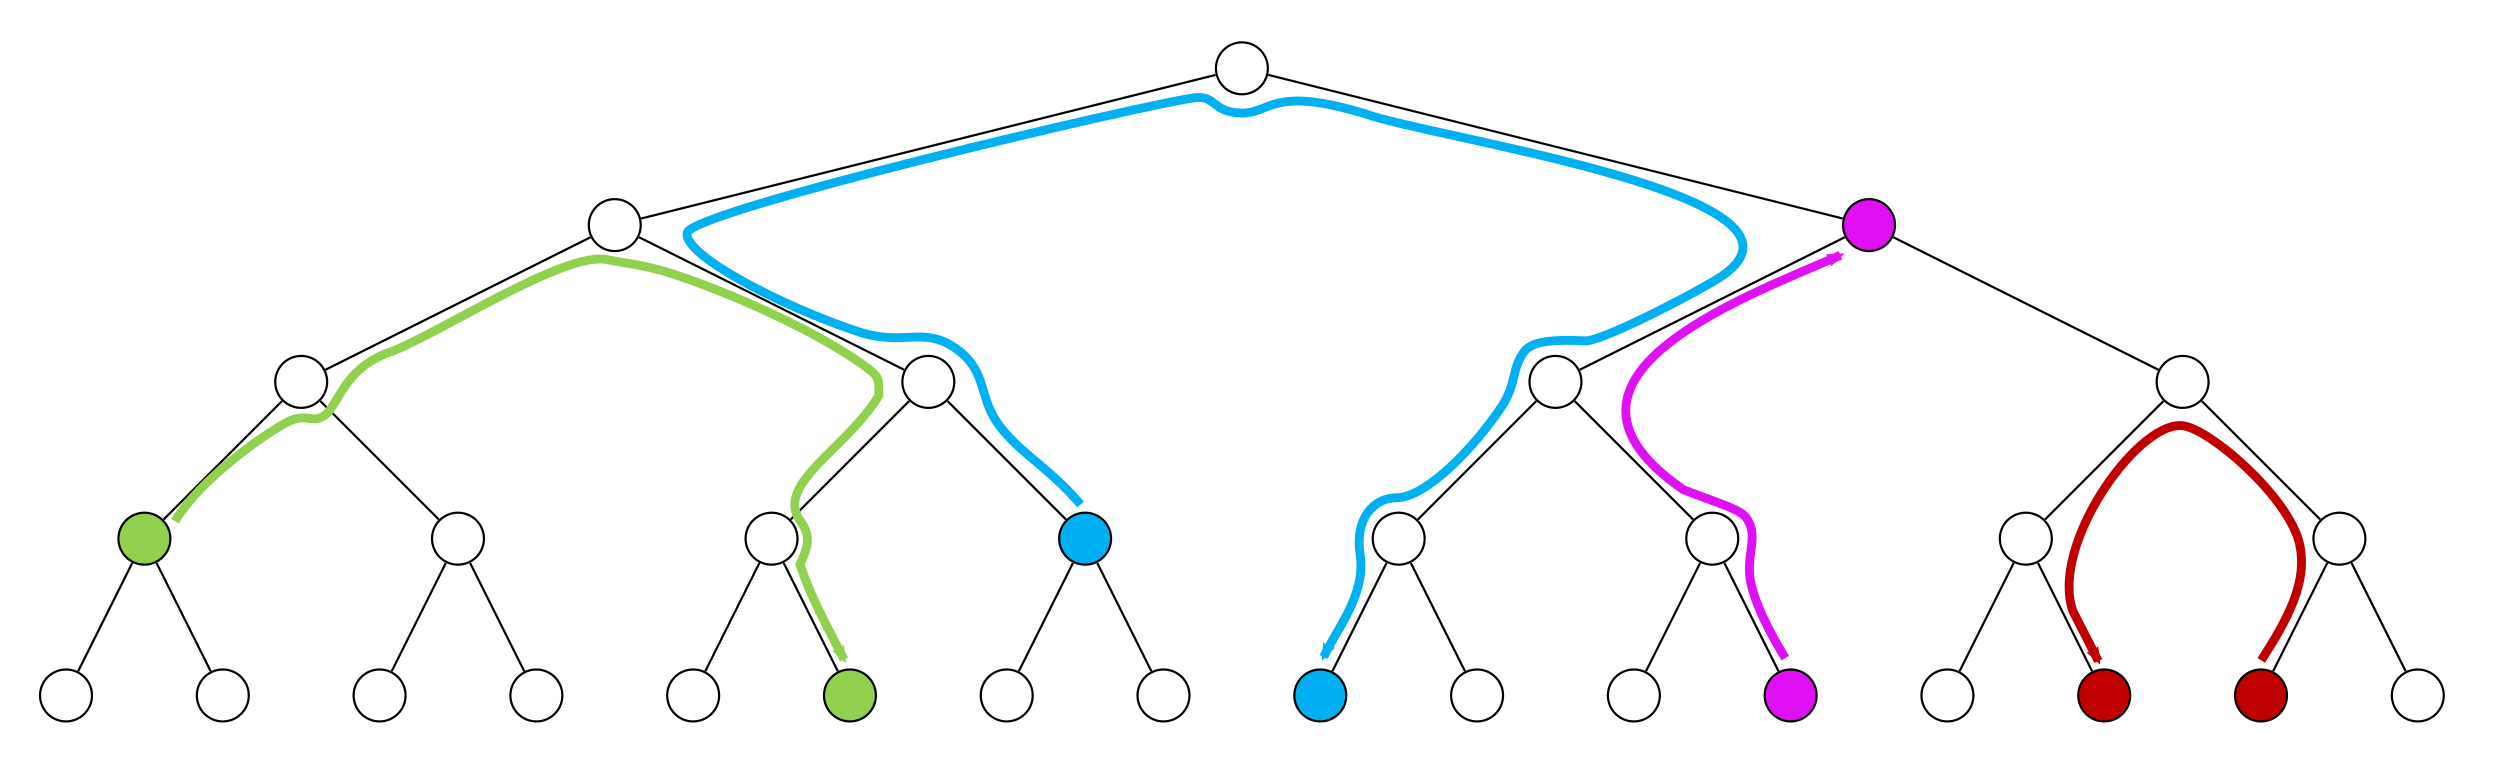 <?xml version="1.0" encoding="UTF-8" standalone="no"?>
<!-- Created with Inkscape (http://www.inkscape.org/) -->

<svg
   xmlns:dc="http://purl.org/dc/elements/1.1/"
   xmlns:cc="http://creativecommons.org/ns#"
   xmlns:rdf="http://www.w3.org/1999/02/22-rdf-syntax-ns#"
   xmlns:svg="http://www.w3.org/2000/svg"
   xmlns="http://www.w3.org/2000/svg"
   xmlns:sodipodi="http://sodipodi.sourceforge.net/DTD/sodipodi-0.dtd"
   xmlns:inkscape="http://www.inkscape.org/namespaces/inkscape"
   sodipodi:docname="teaser.svg"
   inkscape:version="0.48.5 r10040"
   version="1.1"
   id="svg2"
   height="175"
   width="565">
  <sodipodi:namedview
     id="base"
     pagecolor="#ffffff"
     bordercolor="#666666"
     borderopacity="1.0"
     inkscape:pageopacity="0.0"
     inkscape:pageshadow="2"
     inkscape:zoom="2.718202"
     inkscape:cx="243.46593"
     inkscape:cy="28.707673"
     inkscape:document-units="px"
     inkscape:current-layer="g3689"
     showgrid="false"
     inkscape:window-width="1920"
     inkscape:window-height="1138"
     inkscape:window-x="-8"
     inkscape:window-y="-8"
     inkscape:window-maximized="1" />
  <defs
     id="defs4">
    <marker
       inkscape:stockid="Arrow1Send"
       orient="auto"
       refY="0.0"
       refX="0.0"
       id="Arrow1Send"
       style="overflow:visible;">
      <path
         id="path4260"
         d="M 0.0,0.0 L 5.0,-5.0 L -12.5,0.0 L 5.0,5.0 L 0.0,0.0 z "
         style="fill-rule:evenodd;stroke:#000000;stroke-width:1.0pt;"
         transform="scale(0.2) rotate(180) translate(6,0)" />
    </marker>
    <marker
       inkscape:stockid="Arrow2Mend"
       orient="auto"
       refY="0.0"
       refX="0.0"
       id="Arrow2Mend"
       style="overflow:visible;">
      <path
         id="path5898"
         style="fill-rule:evenodd;stroke-width:0.625;stroke-linejoin:round;"
         d="M 8.719,4.034 L -2.207,0.016 L 8.719,-4.002 C 6.973,-1.63 6.983,1.616 8.719,4.034 z "
         transform="scale(0.6) rotate(180) translate(0,0)" />
    </marker>
    <inkscape:path-effect
       effect="spiro"
       id="path-effect3293"
       is_visible="true" />
    <inkscape:path-effect
       effect="spiro"
       id="path-effect3289"
       is_visible="true" />
    <inkscape:path-effect
       effect="spiro"
       id="path-effect3285"
       is_visible="true" />
    <marker
       inkscape:stockid="Arrow1Mend"
       orient="auto"
       refY="0"
       refX="0"
       id="Arrow1Mend"
       style="overflow:visible">
      <path
         id="path5152"
         d="M 0,0 5,-5 -12.5,0 5,5 0,0 z"
         style="fill-rule:evenodd;stroke:#000000;stroke-width:1pt"
         transform="matrix(-0.4,0,0,-0.4,-4,0)"
         inkscape:connector-curvature="0" />
    </marker>
    <marker
       inkscape:stockid="Arrow2Lend"
       orient="auto"
       refY="0"
       refX="0"
       id="Arrow2Lend"
       style="overflow:visible">
      <path
         id="path5164"
         style="fill-rule:evenodd;stroke-width:0.625;stroke-linejoin:round"
         d="M 8.719,4.034 -2.207,0.016 8.719,-4.002 c -1.745,2.372 -1.735,5.617 -6e-7,8.035 z"
         transform="matrix(-1.1,0,0,-1.1,-1.1,0)"
         inkscape:connector-curvature="0" />
    </marker>
    <marker
       inkscape:stockid="Arrow1Mendv"
       orient="auto"
       refY="0"
       refX="0"
       id="Arrow1Mendv"
       style="overflow:visible">
      <path
         id="path6140"
         d="M 0,0 5,-5 -12.5,0 5,5 0,0 z"
         style="fill:#92d050;fill-rule:evenodd;stroke:#92d050;stroke-width:1pt"
         transform="matrix(-0.4,0,0,-0.4,-4,0)"
         inkscape:connector-curvature="0" />
    </marker>
    <marker
       inkscape:stockid="Arrow1Mendm"
       orient="auto"
       refY="0"
       refX="0"
       id="Arrow1Mendm"
       style="overflow:visible">
      <path
         id="path7182"
         d="M 0,0 5,-5 -12.5,0 5,5 0,0 z"
         style="fill:#92d050;fill-rule:evenodd;stroke:#92d050;stroke-width:1pt"
         transform="matrix(-0.4,0,0,-0.4,-4,0)"
         inkscape:connector-curvature="0" />
    </marker>
    <marker
       inkscape:stockid="Arrow1Mendo"
       orient="auto"
       refY="0"
       refX="0"
       id="Arrow1Mendo"
       style="overflow:visible">
      <path
         id="path7859"
         d="M 0,0 5,-5 -12.5,0 5,5 0,0 z"
         style="fill:#92d050;fill-rule:evenodd;stroke:#92d050;stroke-width:1pt"
         transform="matrix(-0.4,0,0,-0.4,-4,0)"
         inkscape:connector-curvature="0" />
    </marker>
    <marker
       inkscape:stockid="Arrow1Menda"
       orient="auto"
       refY="0"
       refX="0"
       id="Arrow1Menda"
       style="overflow:visible">
      <path
         id="path8544"
         d="M 0,0 5,-5 -12.5,0 5,5 0,0 z"
         style="fill:#92d050;fill-rule:evenodd;stroke:#92d050;stroke-width:1pt"
         transform="matrix(-0.4,0,0,-0.4,-4,0)"
         inkscape:connector-curvature="0" />
    </marker>
    <marker
       inkscape:stockid="Arrow1MendI"
       orient="auto"
       refY="0"
       refX="0"
       id="Arrow1MendI"
       style="overflow:visible">
      <path
         id="path10627"
         d="M 0,0 5,-5 -12.5,0 5,5 0,0 z"
         style="fill:#92d050;fill-rule:evenodd;stroke:#92d050;stroke-width:1pt"
         transform="matrix(-0.4,0,0,-0.4,-4,0)"
         inkscape:connector-curvature="0" />
    </marker>
    <marker
       inkscape:stockid="Arrow1MendN"
       orient="auto"
       refY="0"
       refX="0"
       id="Arrow1MendN"
       style="overflow:visible">
      <path
         id="path11328"
         d="M 0,0 5,-5 -12.5,0 5,5 0,0 z"
         style="fill:#00b0f0;fill-rule:evenodd;stroke:#00b0f0;stroke-width:1pt"
         transform="matrix(-0.4,0,0,-0.4,-4,0)"
         inkscape:connector-curvature="0" />
    </marker>
    <marker
       inkscape:stockid="Arrow1Mendw"
       orient="auto"
       refY="0"
       refX="0"
       id="Arrow1Mendw"
       style="overflow:visible">
      <path
         id="path12037"
         d="M 0,0 5,-5 -12.5,0 5,5 0,0 z"
         style="fill:#00b0f0;fill-rule:evenodd;stroke:#00b0f0;stroke-width:1pt"
         transform="matrix(-0.4,0,0,-0.4,-4,0)"
         inkscape:connector-curvature="0" />
    </marker>
    <marker
       inkscape:stockid="Arrow1Mend1"
       orient="auto"
       refY="0"
       refX="0"
       id="Arrow1Mend1"
       style="overflow:visible">
      <path
         id="path12754"
         d="M 0,0 5,-5 -12.5,0 5,5 0,0 z"
         style="fill:#00b0f0;fill-rule:evenodd;stroke:#00b0f0;stroke-width:1pt"
         transform="matrix(-0.4,0,0,-0.4,-4,0)"
         inkscape:connector-curvature="0" />
    </marker>
    <marker
       inkscape:stockid="Arrow1Mend9"
       orient="auto"
       refY="0"
       refX="0"
       id="Arrow1Mend9"
       style="overflow:visible">
      <path
         id="path13492"
         d="M 0,0 5,-5 -12.5,0 5,5 0,0 z"
         style="fill:#00b0f0;fill-rule:evenodd;stroke:#00b0f0;stroke-width:1pt"
         transform="matrix(-0.4,0,0,-0.4,-4,0)"
         inkscape:connector-curvature="0" />
    </marker>
    <marker
       inkscape:stockid="Arrow1Mendz"
       orient="auto"
       refY="0"
       refX="0"
       id="Arrow1Mendz"
       style="overflow:visible">
      <path
         id="path14225"
         d="M 0,0 5,-5 -12.5,0 5,5 0,0 z"
         style="fill:#00b0f0;fill-rule:evenodd;stroke:#00b0f0;stroke-width:1pt"
         transform="matrix(-0.4,0,0,-0.4,-4,0)"
         inkscape:connector-curvature="0" />
    </marker>
    <marker
       inkscape:stockid="Arrow1MendNN"
       orient="auto"
       refY="0"
       refX="0"
       id="Arrow1MendNN"
       style="overflow:visible">
      <path
         id="path14966"
         d="M 0,0 5,-5 -12.5,0 5,5 0,0 z"
         style="fill:#ffe699;fill-rule:evenodd;stroke:#ffe699;stroke-width:1pt"
         transform="matrix(-0.4,0,0,-0.4,-4,0)"
         inkscape:connector-curvature="0" />
    </marker>
    <marker
       inkscape:stockid="Arrow1Mend0"
       orient="auto"
       refY="0"
       refX="0"
       id="Arrow1Mend0"
       style="overflow:visible">
      <path
         id="path15715"
         d="M 0,0 5,-5 -12.5,0 5,5 0,0 z"
         style="fill:#ffe699;fill-rule:evenodd;stroke:#ffe699;stroke-width:1pt"
         transform="matrix(-0.4,0,0,-0.4,-4,0)"
         inkscape:connector-curvature="0" />
    </marker>
    <marker
       inkscape:stockid="Arrow1Mendb"
       orient="auto"
       refY="0"
       refX="0"
       id="Arrow1Mendb"
       style="overflow:visible">
      <path
         id="path16472"
         d="M 0,0 5,-5 -12.5,0 5,5 0,0 z"
         style="fill:#ffe699;fill-rule:evenodd;stroke:#ffe699;stroke-width:1pt"
         transform="matrix(-0.4,0,0,-0.4,-4,0)"
         inkscape:connector-curvature="0" />
    </marker>
    <marker
       inkscape:stockid="Arrow1Mend1b"
       orient="auto"
       refY="0"
       refX="0"
       id="Arrow1Mend1b"
       style="overflow:visible">
      <path
         id="path17237"
         d="M 0,0 5,-5 -12.5,0 5,5 0,0 z"
         style="fill:#ffe699;fill-rule:evenodd;stroke:#ffe699;stroke-width:1pt"
         transform="matrix(-0.4,0,0,-0.4,-4,0)"
         inkscape:connector-curvature="0" />
    </marker>
    <marker
       inkscape:stockid="Arrow1MendNNw"
       orient="auto"
       refY="0"
       refX="0"
       id="Arrow1MendNNw"
       style="overflow:visible">
      <path
         id="path17796"
         d="M 0,0 5,-5 -12.5,0 5,5 0,0 z"
         style="fill:#c00000;fill-rule:evenodd;stroke:#c00000;stroke-width:1pt"
         transform="matrix(-0.4,0,0,-0.4,-4,0)"
         inkscape:connector-curvature="0" />
    </marker>
    <marker
       inkscape:stockid="Arrow1Mend0A"
       orient="auto"
       refY="0"
       refX="0"
       id="Arrow1Mend0A"
       style="overflow:visible">
      <path
         id="path18359"
         d="M 0,0 5,-5 -12.5,0 5,5 0,0 z"
         style="fill:#c00000;fill-rule:evenodd;stroke:#c00000;stroke-width:1pt"
         transform="matrix(-0.4,0,0,-0.4,-4,0)"
         inkscape:connector-curvature="0" />
    </marker>
    <marker
       inkscape:stockid="Arrow1Mendb5"
       orient="auto"
       refY="0"
       refX="0"
       id="Arrow1Mendb5"
       style="overflow:visible">
      <path
         id="path18926"
         d="M 0,0 5,-5 -12.5,0 5,5 0,0 z"
         style="fill:#c00000;fill-rule:evenodd;stroke:#c00000;stroke-width:1pt"
         transform="matrix(-0.4,0,0,-0.4,-4,0)"
         inkscape:connector-curvature="0" />
    </marker>
    <marker
       inkscape:stockid="Arrow1Mend1bP"
       orient="auto"
       refY="0"
       refX="0"
       id="Arrow1Mend1bP"
       style="overflow:visible">
      <path
         id="path20070"
         d="M 0,0 5,-5 -12.5,0 5,5 0,0 z"
         style="fill:#c00000;fill-rule:evenodd;stroke:#c00000;stroke-width:1pt"
         transform="matrix(-0.4,0,0,-0.4,-4,0)"
         inkscape:connector-curvature="0" />
    </marker>
    <marker
       inkscape:stockid="Arrow1MendbC"
       orient="auto"
       refY="0"
       refX="0"
       id="Arrow1MendbC"
       style="overflow:visible">
      <path
         id="path20867"
         d="M 0,0 5,-5 -12.5,0 5,5 0,0 z"
         style="fill:#00b0f0;fill-rule:evenodd;stroke:#00b0f0;stroke-width:1pt"
         transform="matrix(-0.4,0,0,-0.4,-4,0)"
         inkscape:connector-curvature="0" />
    </marker>
    <marker
       inkscape:stockid="Arrow1MendC"
       orient="auto"
       refY="0"
       refX="0"
       id="Arrow1MendC"
       style="overflow:visible">
      <path
         id="path21672"
         d="M 0,0 5,-5 -12.5,0 5,5 0,0 z"
         style="fill:#00b0f0;fill-rule:evenodd;stroke:#00b0f0;stroke-width:1pt"
         transform="matrix(-0.4,0,0,-0.4,-4,0)"
         inkscape:connector-curvature="0" />
    </marker>
    <marker
       inkscape:stockid="Arrow1MendzX"
       orient="auto"
       refY="0"
       refX="0"
       id="Arrow1MendzX"
       style="overflow:visible">
      <path
         id="path22485"
         d="M 0,0 5,-5 -12.5,0 5,5 0,0 z"
         style="fill:#000000;fill-rule:evenodd;stroke:#000000;stroke-width:1pt"
         transform="matrix(-0.4,0,0,-0.4,-4,0)"
         inkscape:connector-curvature="0" />
    </marker>
    <marker
       inkscape:stockid="Arrow1MendzXL"
       orient="auto"
       refY="0"
       refX="0"
       id="Arrow1MendzXL"
       style="overflow:visible">
      <path
         id="path23078"
         d="M 0,0 5,-5 -12.5,0 5,5 0,0 z"
         style="fill:#e010f4;fill-rule:evenodd;stroke:#e010f4;stroke-width:1pt"
         transform="matrix(-0.4,0,0,-0.4,-4,0)"
         inkscape:connector-curvature="0" />
    </marker>
    <marker
       inkscape:stockid="Arrow1MendT"
       orient="auto"
       refY="0"
       refX="0"
       id="Arrow1MendT"
       style="overflow:visible">
      <path
         id="path24501"
         d="M 0,0 5,-5 -12.5,0 5,5 0,0 z"
         style="fill:#e010f4;fill-rule:evenodd;stroke:#e010f4;stroke-width:1pt"
         transform="matrix(-0.4,0,0,-0.4,-4,0)"
         inkscape:connector-curvature="0" />
    </marker>
    <marker
       inkscape:stockid="Arrow1Mend4"
       orient="auto"
       refY="0"
       refX="0"
       id="Arrow1Mend4"
       style="overflow:visible">
      <path
         id="path25336"
         d="M 0,0 5,-5 -12.5,0 5,5 0,0 z"
         style="fill:#e010f4;fill-rule:evenodd;stroke:#e010f4;stroke-width:1pt"
         transform="matrix(-0.4,0,0,-0.4,-4,0)"
         inkscape:connector-curvature="0" />
    </marker>
    <marker
       inkscape:stockid="Arrow1MendX"
       orient="auto"
       refY="0"
       refX="0"
       id="Arrow1MendX"
       style="overflow:visible">
      <path
         id="path26179"
         d="M 0,0 5,-5 -12.5,0 5,5 0,0 z"
         style="fill:#e010f4;fill-rule:evenodd;stroke:#e010f4;stroke-width:1pt"
         transform="matrix(-0.4,0,0,-0.4,-4,0)"
         inkscape:connector-curvature="0" />
    </marker>
    <marker
       inkscape:stockid="Arrow2MendF"
       orient="auto"
       refY="0.0"
       refX="0.0"
       id="Arrow2MendF"
       style="overflow:visible;">
      <path
         id="path6664"
         style="stroke-linejoin:round;stroke:#c00000;stroke-width:0.625;fill:#c00000;fill-rule:evenodd"
         d="M 8.719,4.034 L -2.207,0.016 L 8.719,-4.002 C 6.973,-1.63 6.983,1.616 8.719,4.034 z "
         transform="scale(0.6) rotate(180) translate(0,0)" />
    </marker>
    <marker
       inkscape:stockid="Arrow2Mendo"
       orient="auto"
       refY="0.0"
       refX="0.0"
       id="Arrow2Mendo"
       style="overflow:visible;">
      <path
         id="path7517"
         style="stroke-linejoin:round;stroke:#e010f4;stroke-width:0.625;fill:#e010f4;fill-rule:evenodd"
         d="M 8.719,4.034 L -2.207,0.016 L 8.719,-4.002 C 6.973,-1.63 6.983,1.616 8.719,4.034 z "
         transform="scale(0.6) rotate(180) translate(0,0)" />
    </marker>
    <marker
       inkscape:stockid="Arrow2Mendk"
       orient="auto"
       refY="0.0"
       refX="0.0"
       id="Arrow2Mendk"
       style="overflow:visible;">
      <path
         id="path8372"
         style="stroke-linejoin:round;stroke:#92d050;stroke-width:0.625;fill:#92d050;fill-rule:evenodd"
         d="M 8.719,4.034 L -2.207,0.016 L 8.719,-4.002 C 6.973,-1.63 6.983,1.616 8.719,4.034 z "
         transform="scale(0.6) rotate(180) translate(0,0)" />
    </marker>
    <marker
       inkscape:stockid="Arrow2Mendc"
       orient="auto"
       refY="0.0"
       refX="0.0"
       id="Arrow2Mendc"
       style="overflow:visible;">
      <path
         id="path9233"
         style="stroke-linejoin:round;stroke:#00b0f0;stroke-width:0.625;fill:#00b0f0;fill-rule:evenodd"
         d="M 8.719,4.034 L -2.207,0.016 L 8.719,-4.002 C 6.973,-1.63 6.983,1.616 8.719,4.034 z "
         transform="scale(0.6) rotate(180) translate(0,0)" />
    </marker>
    <marker
       inkscape:stockid="Arrow1Senda"
       orient="auto"
       refY="0.0"
       refX="0.0"
       id="Arrow1Senda"
       style="overflow:visible;">
      <path
         id="path4822"
         d="M 0.0,0.0 L 5.0,-5.0 L -12.5,0.0 L 5.0,5.0 L 0.0,0.0 z "
         style="stroke:#00b0f0;stroke-width:1.0pt;fill:#00b0f0;fill-rule:evenodd"
         transform="scale(0.2) rotate(180) translate(6,0)" />
    </marker>
    <marker
       inkscape:stockid="Arrow1SendW"
       orient="auto"
       refY="0.0"
       refX="0.0"
       id="Arrow1SendW"
       style="overflow:visible;">
      <path
         id="path5687"
         d="M 0.0,0.0 L 5.0,-5.0 L -12.5,0.0 L 5.0,5.0 L 0.0,0.0 z "
         style="stroke:#c00000;stroke-width:1.0pt;fill:#c00000;fill-rule:evenodd"
         transform="scale(0.2) rotate(180) translate(6,0)" />
    </marker>
    <marker
       inkscape:stockid="Arrow1SendJ"
       orient="auto"
       refY="0.0"
       refX="0.0"
       id="Arrow1SendJ"
       style="overflow:visible;">
      <path
         id="path6558"
         d="M 0.0,0.0 L 5.0,-5.0 L -12.5,0.0 L 5.0,5.0 L 0.0,0.0 z "
         style="stroke:#e010f4;stroke-width:1.0pt;fill:#e010f4;fill-rule:evenodd"
         transform="scale(0.2) rotate(180) translate(6,0)" />
    </marker>
    <marker
       inkscape:stockid="Arrow1Sendc"
       orient="auto"
       refY="0.0"
       refX="0.0"
       id="Arrow1Sendc"
       style="overflow:visible;">
      <path
         id="path7435"
         d="M 0.0,0.0 L 5.0,-5.0 L -12.5,0.0 L 5.0,5.0 L 0.0,0.0 z "
         style="stroke:#92d050;stroke-width:1.0pt;fill:#92d050;fill-rule:evenodd"
         transform="scale(0.2) rotate(180) translate(6,0)" />
    </marker>
    <marker
       inkscape:stockid="Arrow2MendJ"
       orient="auto"
       refY="0.0"
       refX="0.0"
       id="Arrow2MendJ"
       style="overflow:visible;">
      <path
         id="path7410"
         style="stroke-linejoin:round;stroke:#c00000;stroke-width:0.625;fill:#c00000;fill-rule:evenodd"
         d="M 8.719,4.034 L -2.207,0.016 L 8.719,-4.002 C 6.973,-1.63 6.983,1.616 8.719,4.034 z "
         transform="scale(0.6) rotate(180) translate(0,0)" />
    </marker>
    <marker
       inkscape:stockid="Arrow2Mendn"
       orient="auto"
       refY="0.0"
       refX="0.0"
       id="Arrow2Mendn"
       style="overflow:visible;">
      <path
         id="path8043"
         style="stroke-linejoin:round;stroke:#92d050;stroke-width:0.625;fill:#92d050;fill-rule:evenodd"
         d="M 8.719,4.034 L -2.207,0.016 L 8.719,-4.002 C 6.973,-1.63 6.983,1.616 8.719,4.034 z "
         transform="scale(0.6) rotate(180) translate(0,0)" />
    </marker>
    <marker
       inkscape:stockid="Arrow2MendY"
       orient="auto"
       refY="0.0"
       refX="0.0"
       id="Arrow2MendY"
       style="overflow:visible;">
      <path
         id="path8680"
         style="stroke-linejoin:round;stroke:#00b0f0;stroke-width:0.625;fill:#00b0f0;fill-rule:evenodd"
         d="M 8.719,4.034 L -2.207,0.016 L 8.719,-4.002 C 6.973,-1.63 6.983,1.616 8.719,4.034 z "
         transform="scale(0.6) rotate(180) translate(0,0)" />
    </marker>
    <marker
       inkscape:stockid="Arrow2Mendy"
       orient="auto"
       refY="0.0"
       refX="0.0"
       id="Arrow2Mendy"
       style="overflow:visible;">
      <path
         id="path9321"
         style="stroke-linejoin:round;stroke:#e010f4;stroke-width:0.625;fill:#e010f4;fill-rule:evenodd"
         d="M 8.719,4.034 L -2.207,0.016 L 8.719,-4.002 C 6.973,-1.63 6.983,1.616 8.719,4.034 z "
         transform="scale(0.6) rotate(180) translate(0,0)" />
    </marker>
  </defs>
  <g
     inkscape:label="Layer 1"
     inkscape:groupmode="layer"
     id="layer1"
     transform="translate(0,-877.362)">
    <g
       transform="matrix(1.25,0,0,-1.25,298.881,871.471)"
       inkscape:label="teaser"
       id="g3685">
      <g
         id="g3687">
        <g
           id="g3689">
          <g
             id="g3691"
             style="fill:none;fill-opacity:1"
             transform="translate(-14.568,-17.065)">
            <path
               id="path3693"
               style="fill:none;fill-opacity:1;stroke:#000000;stroke-width:0.399;stroke-linecap:butt;stroke-linejoin:miter;stroke-miterlimit:10;stroke-opacity:1;stroke-dasharray:none"
               d="M 4.696,0 C 4.696,2.594 2.594,4.696 0,4.696 -2.594,4.696 -4.696,2.594 -4.696,0 c 0,-2.594 2.103,-4.696 4.696,-4.696 2.594,0 4.696,2.103 4.696,4.696 z"
               inkscape:connector-curvature="0" />
            <g
               id="g3695"
               style="fill:none;fill-opacity:1">
              <g
                 id="g3697"
                 style="fill:none;fill-opacity:1" />
            </g>
          </g>
          <g
             id="g3699"
             transform="translate(-14.568,-17.065)">
            <g
               id="g3701">
              <path
                 id="path3703"
                 style="fill:none;stroke:#000000;stroke-width:0.399;stroke-linecap:butt;stroke-linejoin:miter;stroke-miterlimit:10;stroke-opacity:1;stroke-dasharray:none"
                 d="m -108.691,-28.347 c 0,2.594 -2.103,4.696 -4.696,4.696 -2.594,0 -4.696,-2.103 -4.696,-4.696 0,-2.594 2.103,-4.696 4.696,-4.696 2.594,0 4.696,2.103 4.696,4.696 z"
                 inkscape:connector-curvature="0" />
              <g
                 transform="translate(-113.386,-28.346)"
                 id="g3705">
                <g
                   id="g3707" />
                <g
                   transform="translate(113.386,28.346)"
                   id="g3709" />
              </g>
            </g>
            <path
               id="path3711"
               style="fill:none;stroke:#000000;stroke-width:0.399;stroke-linecap:butt;stroke-linejoin:miter;stroke-miterlimit:10;stroke-opacity:1;stroke-dasharray:none"
               d="M -4.76,-1.19 -108.627,-27.157"
               inkscape:connector-curvature="0" />
            <g
               id="g3713">
              <g
                 id="g3715">
                <path
                   id="path3717"
                   style="fill:none;stroke:#000000;stroke-width:0.399;stroke-linecap:butt;stroke-linejoin:miter;stroke-miterlimit:10;stroke-opacity:1;stroke-dasharray:none"
                   d="m -165.385,-56.694 c 0,2.594 -2.103,4.696 -4.696,4.696 -2.594,0 -4.696,-2.103 -4.696,-4.696 0,-2.594 2.103,-4.696 4.696,-4.696 2.594,0 4.696,2.103 4.696,4.696 z"
                   inkscape:connector-curvature="0" />
                <g
                   transform="translate(-170.079,-56.693)"
                   id="g3719">
                  <g
                     id="g3721" />
                  <g
                     transform="translate(170.079,56.693)"
                     id="g3723" />
                </g>
              </g>
              <path
                 id="path3725"
                 style="fill:none;stroke:#000000;stroke-width:0.399;stroke-linecap:butt;stroke-linejoin:miter;stroke-miterlimit:10;stroke-opacity:1;stroke-dasharray:none"
                 d="M -117.766,-30.536 -165.702,-54.504"
                 inkscape:connector-curvature="0" />
              <g
                 id="g3727">
                <g
                   id="g3729"
                   style="fill:#92d050;fill-opacity:1">
                  <path
                     id="path3731"
                     style="fill:#92d050;fill-opacity:1;stroke:#000000;stroke-width:0.399;stroke-linecap:butt;stroke-linejoin:miter;stroke-miterlimit:10;stroke-opacity:1;stroke-dasharray:none"
                     d="m -193.731,-85.04 c 0,2.594 -2.103,4.696 -4.696,4.696 -2.594,0 -4.696,-2.103 -4.696,-4.696 0,-2.594 2.103,-4.696 4.696,-4.696 2.594,0 4.696,2.103 4.696,4.696 z"
                     inkscape:connector-curvature="0" />
                  <g
                     transform="translate(-198.425,-85.039)"
                     id="g3733"
                     style="fill:#92d050;fill-opacity:1">
                    <g
                       id="g3735"
                       style="fill:#92d050;fill-opacity:1" />
                    <g
                       transform="translate(198.425,85.039)"
                       id="g3737"
                       style="fill:#92d050;fill-opacity:1" />
                  </g>
                </g>
                <path
                   id="path3739"
                   style="fill:none;stroke:#000000;stroke-width:0.399;stroke-linecap:butt;stroke-linejoin:miter;stroke-miterlimit:10;stroke-opacity:1;stroke-dasharray:none"
                   d="m -173.543,-60.155 -21.423,-21.423"
                   inkscape:connector-curvature="0" />
                <g
                   id="g3741">
                  <g
                     id="g3743">
                    <path
                       id="path3745"
                       style="fill:none;stroke:#000000;stroke-width:0.399;stroke-linecap:butt;stroke-linejoin:miter;stroke-miterlimit:10;stroke-opacity:1;stroke-dasharray:none"
                       d="m -207.905,-113.387 c 0,2.594 -2.103,4.696 -4.696,4.696 -2.594,0 -4.696,-2.103 -4.696,-4.696 0,-2.594 2.103,-4.696 4.696,-4.696 2.594,0 4.696,2.103 4.696,4.696 z"
                       inkscape:connector-curvature="0" />
                    <g
                       transform="translate(-212.599,-113.386)"
                       id="g3747">
                      <g
                         id="g3749" />
                      <g
                         transform="translate(212.599,113.386)"
                         id="g3751" />
                    </g>
                  </g>
                  <path
                     id="path3753"
                     style="fill:none;stroke:#000000;stroke-width:0.399;stroke-linecap:butt;stroke-linejoin:miter;stroke-miterlimit:10;stroke-opacity:1;stroke-dasharray:none"
                     d="m -200.626,-89.437 -9.786,-19.572"
                     inkscape:connector-curvature="0" />
                </g>
                <g
                   id="g3755">
                  <g
                     id="g3757">
                    <path
                       id="path3759"
                       style="fill:none;stroke:#000000;stroke-width:0.399;stroke-linecap:butt;stroke-linejoin:miter;stroke-miterlimit:10;stroke-opacity:1;stroke-dasharray:none"
                       d="m -179.558,-113.387 c 0,2.594 -2.103,4.696 -4.696,4.696 -2.594,0 -4.696,-2.103 -4.696,-4.696 0,-2.594 2.103,-4.696 4.696,-4.696 2.594,0 4.696,2.103 4.696,4.696 z"
                       inkscape:connector-curvature="0" />
                    <g
                       transform="translate(-184.252,-113.386)"
                       id="g3761">
                      <g
                         id="g3763" />
                      <g
                         transform="translate(184.252,113.386)"
                         id="g3765" />
                    </g>
                  </g>
                  <path
                     id="path3767"
                     style="fill:none;stroke:#000000;stroke-width:0.399;stroke-linecap:butt;stroke-linejoin:miter;stroke-miterlimit:10;stroke-opacity:1;stroke-dasharray:none"
                     d="m -196.23,-89.437 9.786,-19.572"
                     inkscape:connector-curvature="0" />
                </g>
              </g>
              <g
                 id="g3769">
                <g
                   id="g3771">
                  <path
                     id="path3773"
                     style="fill:none;stroke:#000000;stroke-width:0.399;stroke-linecap:butt;stroke-linejoin:miter;stroke-miterlimit:10;stroke-opacity:1;stroke-dasharray:none"
                     d="m -137.038,-85.04 c 0,2.594 -2.103,4.696 -4.696,4.696 -2.594,0 -4.696,-2.103 -4.696,-4.696 0,-2.594 2.103,-4.696 4.696,-4.696 2.594,0 4.696,2.103 4.696,4.696 z"
                     inkscape:connector-curvature="0" />
                  <g
                     transform="translate(-141.733,-85.039)"
                     id="g3775">
                    <g
                       id="g3777" />
                    <g
                       transform="translate(141.733,85.039)"
                       id="g3779" />
                  </g>
                </g>
                <path
                   id="path3781"
                   style="fill:none;stroke:#000000;stroke-width:0.399;stroke-linecap:butt;stroke-linejoin:miter;stroke-miterlimit:10;stroke-opacity:1;stroke-dasharray:none"
                   d="m -166.619,-60.156 21.423,-21.423"
                   inkscape:connector-curvature="0" />
                <g
                   id="g3783">
                  <g
                     id="g3785">
                    <path
                       id="path3787"
                       style="fill:none;stroke:#000000;stroke-width:0.399;stroke-linecap:butt;stroke-linejoin:miter;stroke-miterlimit:10;stroke-opacity:1;stroke-dasharray:none"
                       d="m -151.211,-113.387 c 0,2.594 -2.103,4.696 -4.696,4.696 -2.594,0 -4.696,-2.103 -4.696,-4.696 0,-2.594 2.103,-4.696 4.696,-4.696 2.594,0 4.696,2.103 4.696,4.696 z"
                       inkscape:connector-curvature="0" />
                    <g
                       transform="translate(-155.906,-113.386)"
                       id="g3789">
                      <g
                         id="g3791" />
                      <g
                         transform="translate(155.906,113.386)"
                         id="g3793" />
                    </g>
                  </g>
                  <path
                     id="path3795"
                     style="fill:none;stroke:#000000;stroke-width:0.399;stroke-linecap:butt;stroke-linejoin:miter;stroke-miterlimit:10;stroke-opacity:1;stroke-dasharray:none"
                     d="m -143.932,-89.437 -9.786,-19.572"
                     inkscape:connector-curvature="0" />
                </g>
                <g
                   id="g3797">
                  <g
                     id="g3799">
                    <path
                       id="path3801"
                       style="fill:none;stroke:#000000;stroke-width:0.399;stroke-linecap:butt;stroke-linejoin:miter;stroke-miterlimit:10;stroke-opacity:1;stroke-dasharray:none"
                       d="m -122.864,-113.387 c 0,2.594 -2.103,4.696 -4.696,4.696 -2.594,0 -4.696,-2.103 -4.696,-4.696 0,-2.594 2.103,-4.696 4.696,-4.696 2.594,0 4.696,2.103 4.696,4.696 z"
                       inkscape:connector-curvature="0" />
                    <g
                       transform="translate(-127.559,-113.386)"
                       id="g3803">
                      <g
                         id="g3805" />
                      <g
                         transform="translate(127.559,113.386)"
                         id="g3807" />
                    </g>
                  </g>
                  <path
                     id="path3809"
                     style="fill:none;stroke:#000000;stroke-width:0.399;stroke-linecap:butt;stroke-linejoin:miter;stroke-miterlimit:10;stroke-opacity:1;stroke-dasharray:none"
                     d="m -139.536,-89.437 9.786,-19.572"
                     inkscape:connector-curvature="0" />
                </g>
              </g>
            </g>
            <g
               id="g3811">
              <g
                 id="g3813">
                <path
                   id="path3815"
                   style="fill:none;stroke:#000000;stroke-width:0.399;stroke-linecap:butt;stroke-linejoin:miter;stroke-miterlimit:10;stroke-opacity:1;stroke-dasharray:none"
                   d="m -51.997,-56.694 c 0,2.594 -2.103,4.696 -4.696,4.696 -2.594,0 -4.696,-2.103 -4.696,-4.696 0,-2.594 2.103,-4.696 4.696,-4.696 2.594,0 4.696,2.103 4.696,4.696 z"
                   inkscape:connector-curvature="0" />
                <g
                   transform="translate(-56.693,-56.693)"
                   id="g3817">
                  <g
                     id="g3819" />
                  <g
                     transform="translate(56.693,56.693)"
                     id="g3821" />
                </g>
              </g>
              <path
                 id="path3823"
                 style="fill:none;stroke:#000000;stroke-width:0.399;stroke-linecap:butt;stroke-linejoin:miter;stroke-miterlimit:10;stroke-opacity:1;stroke-dasharray:none"
                 d="M -109.009,-30.536 -61.072,-54.504"
                 inkscape:connector-curvature="0" />
              <g
                 id="g3825">
                <g
                   id="g3827">
                  <path
                     id="path3829"
                     style="fill:none;stroke:#000000;stroke-width:0.399;stroke-linecap:butt;stroke-linejoin:miter;stroke-miterlimit:10;stroke-opacity:1;stroke-dasharray:none"
                     d="m -80.344,-85.04 c 0,2.594 -2.103,4.696 -4.696,4.696 -2.594,0 -4.696,-2.103 -4.696,-4.696 0,-2.594 2.103,-4.696 4.696,-4.696 2.594,0 4.696,2.103 4.696,4.696 z"
                     inkscape:connector-curvature="0" />
                  <g
                     transform="translate(-85.04,-85.039)"
                     id="g3831">
                    <g
                       id="g3833" />
                    <g
                       transform="translate(85.04,85.039)"
                       id="g3835" />
                  </g>
                </g>
                <path
                   id="path3837"
                   style="fill:none;stroke:#000000;stroke-width:0.399;stroke-linecap:butt;stroke-linejoin:miter;stroke-miterlimit:10;stroke-opacity:1;stroke-dasharray:none"
                   d="M -60.156,-60.155 -81.579,-81.579"
                   inkscape:connector-curvature="0" />
                <g
                   id="g3839">
                  <g
                     id="g3841">
                    <path
                       id="path3843"
                       style="fill:none;stroke:#000000;stroke-width:0.399;stroke-linecap:butt;stroke-linejoin:miter;stroke-miterlimit:10;stroke-opacity:1;stroke-dasharray:none"
                       d="m -94.517,-113.387 c 0,2.594 -2.103,4.696 -4.696,4.696 -2.594,0 -4.696,-2.103 -4.696,-4.696 0,-2.594 2.103,-4.696 4.696,-4.696 2.594,0 4.696,2.103 4.696,4.696 z"
                       inkscape:connector-curvature="0" />
                    <g
                       transform="translate(-99.213,-113.386)"
                       id="g3845">
                      <g
                         id="g3847" />
                      <g
                         transform="translate(99.213,113.386)"
                         id="g3849" />
                    </g>
                  </g>
                  <path
                     id="path3851"
                     style="fill:none;stroke:#000000;stroke-width:0.399;stroke-linecap:butt;stroke-linejoin:miter;stroke-miterlimit:10;stroke-opacity:1;stroke-dasharray:none"
                     d="m -87.239,-89.437 -9.786,-19.572"
                     inkscape:connector-curvature="0" />
                </g>
                <g
                   id="g3853">
                  <g
                     id="g3855"
                     style="fill:#92d050;fill-opacity:1">
                    <path
                       id="path3857"
                       style="fill:#92d050;fill-opacity:1;stroke:#000000;stroke-width:0.399;stroke-linecap:butt;stroke-linejoin:miter;stroke-miterlimit:10;stroke-opacity:1;stroke-dasharray:none"
                       d="m -66.171,-113.387 c 0,2.594 -2.103,4.696 -4.696,4.696 -2.594,0 -4.696,-2.103 -4.696,-4.696 0,-2.594 2.103,-4.696 4.696,-4.696 2.594,0 4.696,2.103 4.696,4.696 z"
                       inkscape:connector-curvature="0" />
                    <g
                       transform="translate(-70.866,-113.386)"
                       id="g3859"
                       style="fill:#92d050;fill-opacity:1">
                      <g
                         id="g3861"
                         style="fill:#92d050;fill-opacity:1" />
                      <g
                         transform="translate(70.866,113.386)"
                         id="g3863"
                         style="fill:#92d050;fill-opacity:1" />
                    </g>
                  </g>
                  <path
                     id="path3865"
                     style="fill:none;stroke:#000000;stroke-width:0.399;stroke-linecap:butt;stroke-linejoin:miter;stroke-miterlimit:10;stroke-opacity:1;stroke-dasharray:none"
                     d="m -82.842,-89.437 9.786,-19.572"
                     inkscape:connector-curvature="0" />
                  <path
                     style="stroke-linejoin:miter;marker-end:url(#Arrow2Mendn);stroke-opacity:1;marker-start:none;stroke:#92d050;stroke-linecap:butt;stroke-miterlimit:4;stroke-dasharray:none;stroke-width:2;fill:none"
                     d="m 39.548,117.793 c 5.332,-8.981 19.091,-19.034 25.279,-22.347 4.616,-2.472 5.894,0.765 8.983,-1.938 2.954,-2.946 4.176,-9.754 13.133,-13.5 10.885,-3.526 40.971,-23.82 50.648,-21.261 1.684,0.429 8.117,1.064 14.478,3.162 13.222,4.36 31.319,12.446 42.169,19.969 4.873,3.379 4.352,3.495 4.352,7.588 -7.243,11.869 -23.151,19.754 -17.969,27.915 2.955,3.684 1.911,6.398 0.165,10.238 2.858,8.313 6.263,14.041 9.965,21.445"
                     id="path8063"
                     inkscape:connector-curvature="0"
                     transform="matrix(0.8,0,0,-0.8,-224.537,12.352)"
                     sodipodi:nodetypes="cscccsscccc" />
                </g>
              </g>
              <g
                 id="g3867">
                <g
                   style="fill:#00b0f0;fill-opacity:1"
                   id="g3869">
                  <path
                     id="path3871"
                     style="fill:#00b0f0;fill-opacity:1;stroke:#000000;stroke-width:0.399;stroke-linecap:butt;stroke-linejoin:miter;stroke-miterlimit:10;stroke-opacity:1;stroke-dasharray:none"
                     d="m -23.65,-85.04 c 0,2.594 -2.103,4.696 -4.696,4.696 -2.594,0 -4.696,-2.103 -4.696,-4.696 0,-2.594 2.103,-4.696 4.696,-4.696 2.594,0 4.696,2.103 4.696,4.696 z"
                     inkscape:connector-curvature="0" />
                  <g
                     style="fill:#00b0f0;fill-opacity:1"
                     transform="translate(-28.347,-85.039)"
                     id="g3873">
                    <g
                       style="fill:#00b0f0;fill-opacity:1"
                       id="g3875" />
                    <g
                       style="fill:#00b0f0;fill-opacity:1"
                       transform="translate(28.347,85.039)"
                       id="g3877" />
                  </g>
                </g>
                <path
                   id="path3879"
                   style="fill:none;stroke:#000000;stroke-width:0.399;stroke-linecap:butt;stroke-linejoin:miter;stroke-miterlimit:10;stroke-opacity:1;stroke-dasharray:none"
                   d="m -53.232,-60.156 21.423,-21.423"
                   inkscape:connector-curvature="0" />
                <g
                   id="g3881">
                  <g
                     id="g3883">
                    <path
                       id="path3885"
                       style="fill:none;stroke:#000000;stroke-width:0.399;stroke-linecap:butt;stroke-linejoin:miter;stroke-miterlimit:10;stroke-opacity:1;stroke-dasharray:none"
                       d="m -37.824,-113.387 c 0,2.594 -2.103,4.696 -4.696,4.696 -2.594,0 -4.696,-2.103 -4.696,-4.696 0,-2.594 2.103,-4.696 4.696,-4.696 2.594,0 4.696,2.103 4.696,4.696 z"
                       inkscape:connector-curvature="0" />
                    <g
                       transform="translate(-42.52,-113.386)"
                       id="g3887">
                      <g
                         id="g3889" />
                      <g
                         transform="translate(42.52,113.386)"
                         id="g3891" />
                    </g>
                  </g>
                  <path
                     id="path3893"
                     style="fill:none;stroke:#000000;stroke-width:0.399;stroke-linecap:butt;stroke-linejoin:miter;stroke-miterlimit:10;stroke-opacity:1;stroke-dasharray:none"
                     d="m -30.545,-89.437 -9.786,-19.572"
                     inkscape:connector-curvature="0" />
                </g>
                <g
                   id="g3895">
                  <g
                     id="g3897">
                    <path
                       id="path3899"
                       style="fill:none;stroke:#000000;stroke-width:0.399;stroke-linecap:butt;stroke-linejoin:miter;stroke-miterlimit:10;stroke-opacity:1;stroke-dasharray:none"
                       d="m -9.477,-113.387 c 0,2.594 -2.103,4.696 -4.696,4.696 -2.594,0 -4.696,-2.103 -4.696,-4.696 0,-2.594 2.103,-4.696 4.696,-4.696 2.594,0 4.696,2.103 4.696,4.696 z"
                       inkscape:connector-curvature="0" />
                    <g
                       transform="translate(-14.173,-113.386)"
                       id="g3901">
                      <g
                         id="g3903" />
                      <g
                         transform="translate(14.173,113.386)"
                         id="g3905" />
                    </g>
                  </g>
                  <path
                     id="path3907"
                     style="fill:none;stroke:#000000;stroke-width:0.399;stroke-linecap:butt;stroke-linejoin:miter;stroke-miterlimit:10;stroke-opacity:1;stroke-dasharray:none"
                     d="m -26.149,-89.437 9.786,-19.572"
                     inkscape:connector-curvature="0" />
                </g>
              </g>
            </g>
          </g>
          <g
             id="g3909"
             transform="translate(-14.568,-17.065)">
            <g
               id="g3911"
               style="fill:#e010f4;fill-opacity:1">
              <path
                 id="path3913"
                 style="fill:#e010f4;stroke:#000000;stroke-width:0.399;stroke-linecap:butt;stroke-linejoin:miter;stroke-miterlimit:10;stroke-opacity:1;stroke-dasharray:none;fill-opacity:1"
                 d="m 118.084,-28.347 c 0,2.594 -2.103,4.696 -4.696,4.696 -2.594,0 -4.696,-2.103 -4.696,-4.696 0,-2.594 2.103,-4.696 4.696,-4.696 2.594,0 4.696,2.103 4.696,4.696 z"
                 inkscape:connector-curvature="0" />
              <g
                 transform="translate(113.386,-28.346)"
                 id="g3915"
                 style="fill:#e010f4;fill-opacity:1">
                <g
                   id="g3917"
                   style="fill:#e010f4;fill-opacity:1" />
                <g
                   transform="translate(-113.386,28.346)"
                   id="g3919"
                   style="fill:#e010f4;fill-opacity:1" />
              </g>
            </g>
            <path
               id="path3921"
               style="fill:none;stroke:#000000;stroke-width:0.399;stroke-linecap:butt;stroke-linejoin:miter;stroke-miterlimit:10;stroke-opacity:1;stroke-dasharray:none"
               d="M 4.76,-1.19 108.627,-27.157"
               inkscape:connector-curvature="0" />
            <g
               id="g3923">
              <g
                 style="fill:#00b0f0;fill-opacity:1"
                 id="g3925">
                <path
                   id="path3927"
                   style="fill:none;stroke:#000000;stroke-width:0.399;stroke-linecap:butt;stroke-linejoin:miter;stroke-miterlimit:10;stroke-opacity:1;stroke-dasharray:none"
                   d="m 61.39,-56.694 c 0,2.594 -2.103,4.696 -4.696,4.696 -2.594,0 -4.696,-2.103 -4.696,-4.696 0,-2.594 2.103,-4.696 4.696,-4.696 2.594,0 4.696,2.103 4.696,4.696 z"
                   inkscape:connector-curvature="0" />
                <g
                   style="fill:#00b0f0;fill-opacity:1"
                   transform="translate(56.693,-56.693)"
                   id="g3929">
                  <g
                     style="fill:#00b0f0;fill-opacity:1"
                     id="g3931" />
                  <g
                     style="fill:#00b0f0;fill-opacity:1"
                     transform="translate(-56.693,56.693)"
                     id="g3933" />
                </g>
                <path
                   transform="matrix(0.8,0,0,-0.8,-224.537,12.352)"
                   inkscape:connector-curvature="0"
                   id="path8920"
                   d="m 244.206,114.011 c -6.943,-8.178 -12.82,-10.922 -17.966,-17.304 -5.354,-6.64 -2.757,-12.669 -10.177,-17.913 -7.421,-5.244 -11.638,-0.415 -21.966,-3.794 C 176.908,69.376 154.255,57.611 155.302,52.605 c 1.047,-5.006 103.499,-29.07 114.625,-30.502 4.985,-0.642 3.967,3.292 10.631,3.448 6.664,0.156 6.721,-6.277 27.835,0.13 15.994,5.724 106.958,18.524 80.845,36.658 -3.922,2.724 -26.084,14.411 -30.778,14.701 -7.091,-0.326 -11.474,-0.037 -13.668,2.024 -3.249,3.916 -1.972,7.578 -5.268,12.589 -6.147,9.348 -17.257,20.842 -23.859,20.83 -5.068,-0.009 -9.567,4.564 -8.277,12.854 1.42,9.128 -5.552,17.158 -8.23,23.129"
                   style="stroke-linejoin:miter;marker-end:url(#Arrow2MendY);stroke-opacity:1;stroke:#00b0f0;stroke-linecap:butt;stroke-miterlimit:4;stroke-dasharray:none;stroke-width:2;fill:none"
                   sodipodi:nodetypes="cszszszcsccsssc" />
              </g>
              <path
                 id="path3935"
                 style="fill:none;stroke:#000000;stroke-width:0.399;stroke-linecap:butt;stroke-linejoin:miter;stroke-miterlimit:10;stroke-opacity:1;stroke-dasharray:none"
                 d="M 109.009,-30.536 61.072,-54.504"
                 inkscape:connector-curvature="0" />
              <g
                 id="g3937">
                <g
                   id="g3939">
                  <path
                     id="path3941"
                     style="fill:none;stroke:#000000;stroke-width:0.399;stroke-linecap:butt;stroke-linejoin:miter;stroke-miterlimit:10;stroke-opacity:1;stroke-dasharray:none"
                     d="m 33.043,-85.04 c 0,2.594 -2.103,4.696 -4.696,4.696 -2.594,0 -4.696,-2.103 -4.696,-4.696 0,-2.594 2.103,-4.696 4.696,-4.696 2.594,0 4.696,2.103 4.696,4.696 z"
                     inkscape:connector-curvature="0" />
                  <g
                     transform="translate(28.346,-85.039)"
                     id="g3943">
                    <g
                       id="g3945" />
                    <g
                       transform="translate(-28.346,85.039)"
                       id="g3947" />
                  </g>
                </g>
                <path
                   id="path3949"
                   style="fill:none;stroke:#000000;stroke-width:0.399;stroke-linecap:butt;stroke-linejoin:miter;stroke-miterlimit:10;stroke-opacity:1;stroke-dasharray:none"
                   d="M 53.232,-60.155 31.809,-81.579"
                   inkscape:connector-curvature="0" />
                <g
                   id="g3951">
                  <g
                     id="g3953"
                     style="fill:#00b0f0;fill-opacity:1">
                    <path
                       id="path3955"
                       style="fill:#00b0f0;fill-opacity:1;stroke:#000000;stroke-width:0.399;stroke-linecap:butt;stroke-linejoin:miter;stroke-miterlimit:10;stroke-opacity:1;stroke-dasharray:none"
                       d="m 18.87,-113.387 c 0,2.594 -2.103,4.696 -4.696,4.696 -2.594,0 -4.696,-2.103 -4.696,-4.696 0,-2.594 2.103,-4.696 4.696,-4.696 2.594,0 4.696,2.103 4.696,4.696 z"
                       inkscape:connector-curvature="0" />
                    <g
                       transform="translate(14.173,-113.386)"
                       id="g3957"
                       style="fill:#00b0f0;fill-opacity:1">
                      <g
                         id="g3959"
                         style="fill:#00b0f0;fill-opacity:1" />
                      <g
                         transform="translate(-14.173,113.386)"
                         id="g3961"
                         style="fill:#00b0f0;fill-opacity:1" />
                    </g>
                  </g>
                  <path
                     id="path3963"
                     style="fill:none;stroke:#000000;stroke-width:0.399;stroke-linecap:butt;stroke-linejoin:miter;stroke-miterlimit:10;stroke-opacity:1;stroke-dasharray:none"
                     d="M 26.149,-89.437 16.363,-109.009"
                     inkscape:connector-curvature="0" />
                </g>
                <g
                   id="g3965">
                  <g
                     id="g3967">
                    <path
                       id="path3969"
                       style="fill:none;stroke:#000000;stroke-width:0.399;stroke-linecap:butt;stroke-linejoin:miter;stroke-miterlimit:10;stroke-opacity:1;stroke-dasharray:none"
                       d="m 47.217,-113.387 c 0,2.594 -2.103,4.696 -4.696,4.696 -2.594,0 -4.696,-2.103 -4.696,-4.696 0,-2.594 2.103,-4.696 4.696,-4.696 2.594,0 4.696,2.103 4.696,4.696 z"
                       inkscape:connector-curvature="0" />
                    <g
                       transform="translate(42.52,-113.386)"
                       id="g3971">
                      <g
                         id="g3973" />
                      <g
                         transform="translate(-42.52,113.386)"
                         id="g3975" />
                    </g>
                  </g>
                  <path
                     id="path3977"
                     style="fill:none;stroke:#000000;stroke-width:0.399;stroke-linecap:butt;stroke-linejoin:miter;stroke-miterlimit:10;stroke-opacity:1;stroke-dasharray:none"
                     d="m 30.545,-89.437 9.786,-19.572"
                     inkscape:connector-curvature="0" />
                </g>
              </g>
              <g
                 id="g3979">
                <g
                   id="g3981">
                  <path
                     id="path3983"
                     style="fill:none;stroke:#000000;stroke-width:0.399;stroke-linecap:butt;stroke-linejoin:miter;stroke-miterlimit:10;stroke-opacity:1;stroke-dasharray:none"
                     d="m 89.737,-85.04 c 0,2.594 -2.103,4.696 -4.696,4.696 -2.594,0 -4.696,-2.103 -4.696,-4.696 0,-2.594 2.103,-4.696 4.696,-4.696 2.594,0 4.696,2.103 4.696,4.696 z"
                     inkscape:connector-curvature="0" />
                  <g
                     transform="translate(85.039,-85.039)"
                     id="g3985">
                    <g
                       id="g3987" />
                    <g
                       transform="translate(-85.039,85.039)"
                       id="g3989" />
                  </g>
                </g>
                <path
                   id="path3991"
                   style="fill:none;stroke:#000000;stroke-width:0.399;stroke-linecap:butt;stroke-linejoin:miter;stroke-miterlimit:10;stroke-opacity:1;stroke-dasharray:none"
                   d="M 60.155,-60.156 81.579,-81.579"
                   inkscape:connector-curvature="0" />
                <g
                   id="g3993">
                  <g
                     id="g3995">
                    <path
                       id="path3997"
                       style="fill:none;stroke:#000000;stroke-width:0.399;stroke-linecap:butt;stroke-linejoin:miter;stroke-miterlimit:10;stroke-opacity:1;stroke-dasharray:none"
                       d="m 75.563,-113.387 c 0,2.594 -2.103,4.696 -4.696,4.696 -2.594,0 -4.696,-2.103 -4.696,-4.696 0,-2.594 2.103,-4.696 4.696,-4.696 2.594,0 4.696,2.103 4.696,4.696 z"
                       inkscape:connector-curvature="0" />
                    <g
                       transform="translate(70.866,-113.386)"
                       id="g3999">
                      <g
                         id="g4001" />
                      <g
                         transform="translate(-70.866,113.386)"
                         id="g4003" />
                    </g>
                  </g>
                  <path
                     id="path4005"
                     style="fill:none;stroke:#000000;stroke-width:0.399;stroke-linecap:butt;stroke-linejoin:miter;stroke-miterlimit:10;stroke-opacity:1;stroke-dasharray:none"
                     d="m 82.842,-89.437 -9.786,-19.572"
                     inkscape:connector-curvature="0" />
                </g>
                <g
                   id="g4007">
                  <g
                     id="g4009"
                     style="fill:#e010f4;fill-opacity:1">
                    <path
                       id="path4011"
                       style="fill:#e010f4;fill-opacity:1;stroke:#000000;stroke-width:0.399;stroke-linecap:butt;stroke-linejoin:miter;stroke-miterlimit:10;stroke-opacity:1;stroke-dasharray:none"
                       d="m 103.91,-113.387 c 0,2.594 -2.103,4.696 -4.696,4.696 -2.594,0 -4.696,-2.103 -4.696,-4.696 0,-2.594 2.103,-4.696 4.696,-4.696 2.594,0 4.696,2.103 4.696,4.696 z"
                       inkscape:connector-curvature="0" />
                    <g
                       transform="translate(99.212,-113.386)"
                       id="g4013"
                       style="fill:#e010f4;fill-opacity:1">
                      <g
                         id="g4015"
                         style="fill:#e010f4;fill-opacity:1" />
                      <g
                         transform="translate(-99.212,113.386)"
                         id="g4017"
                         style="fill:#e010f4;fill-opacity:1" />
                    </g>
                  </g>
                  <path
                     id="path4019"
                     style="fill:none;stroke:#000000;stroke-width:0.399;stroke-linecap:butt;stroke-linejoin:miter;stroke-miterlimit:10;stroke-opacity:1;stroke-dasharray:none"
                     d="m 87.239,-89.437 9.786,-19.572"
                     inkscape:connector-curvature="0" />
                </g>
              </g>
            </g>
            <g
               id="g4021">
              <g
                 id="g4023">
                <path
                   id="path4025"
                   style="fill:none;stroke:#000000;stroke-width:0.399;stroke-linecap:butt;stroke-linejoin:miter;stroke-miterlimit:10;stroke-opacity:1;stroke-dasharray:none"
                   d="m 174.777,-56.694 c 0,2.594 -2.103,4.696 -4.696,4.696 -2.594,0 -4.696,-2.103 -4.696,-4.696 0,-2.594 2.103,-4.696 4.696,-4.696 2.594,0 4.696,2.103 4.696,4.696 z"
                   inkscape:connector-curvature="0" />
                <g
                   transform="translate(170.079,-56.693)"
                   id="g4027">
                  <g
                     id="g4029" />
                  <g
                     transform="translate(-170.079,56.693)"
                     id="g4031" />
                </g>
              </g>
              <path
                 id="path4033"
                 style="fill:none;stroke:#000000;stroke-width:0.399;stroke-linecap:butt;stroke-linejoin:miter;stroke-miterlimit:10;stroke-opacity:1;stroke-dasharray:none"
                 d="M 117.766,-30.536 165.702,-54.504"
                 inkscape:connector-curvature="0" />
              <g
                 id="g4035">
                <g
                   id="g4037">
                  <path
                     id="path4039"
                     style="fill:none;stroke:#000000;stroke-width:0.399;stroke-linecap:butt;stroke-linejoin:miter;stroke-miterlimit:10;stroke-opacity:1;stroke-dasharray:none"
                     d="m 146.43,-85.04 c 0,2.594 -2.103,4.696 -4.696,4.696 -2.594,0 -4.696,-2.103 -4.696,-4.696 0,-2.594 2.103,-4.696 4.696,-4.696 2.594,0 4.696,2.103 4.696,4.696 z"
                     inkscape:connector-curvature="0" />
                  <g
                     transform="translate(141.732,-85.039)"
                     id="g4041">
                    <g
                       id="g4043" />
                    <g
                       transform="translate(-141.732,85.039)"
                       id="g4045" />
                  </g>
                </g>
                <path
                   id="path4047"
                   style="fill:none;stroke:#000000;stroke-width:0.399;stroke-linecap:butt;stroke-linejoin:miter;stroke-miterlimit:10;stroke-opacity:1;stroke-dasharray:none"
                   d="M 166.619,-60.155 145.196,-81.579"
                   inkscape:connector-curvature="0" />
                <g
                   id="g4049">
                  <g
                     id="g4051">
                    <path
                       id="path4053"
                       style="fill:none;stroke:#000000;stroke-width:0.399;stroke-linecap:butt;stroke-linejoin:miter;stroke-miterlimit:10;stroke-opacity:1;stroke-dasharray:none"
                       d="m 132.257,-113.387 c 0,2.594 -2.103,4.696 -4.696,4.696 -2.594,0 -4.696,-2.103 -4.696,-4.696 0,-2.594 2.103,-4.696 4.696,-4.696 2.594,0 4.696,2.103 4.696,4.696 z"
                       inkscape:connector-curvature="0" />
                    <g
                       transform="translate(127.559,-113.386)"
                       id="g4055">
                      <g
                         id="g4057" />
                      <g
                         transform="translate(-127.559,113.386)"
                         id="g4059" />
                    </g>
                  </g>
                  <path
                     id="path4061"
                     style="fill:none;stroke:#000000;stroke-width:0.399;stroke-linecap:butt;stroke-linejoin:miter;stroke-miterlimit:10;stroke-opacity:1;stroke-dasharray:none"
                     d="m 139.536,-89.437 -9.786,-19.572"
                     inkscape:connector-curvature="0" />
                </g>
                <g
                   id="g4063">
                  <g
                     id="g4065"
                     style="fill:#c00000;fill-opacity:1">
                    <path
                       id="path4067"
                       style="fill:#c00000;fill-opacity:1;stroke:#000000;stroke-width:0.399;stroke-linecap:butt;stroke-linejoin:miter;stroke-miterlimit:10;stroke-opacity:1;stroke-dasharray:none"
                       d="m 160.604,-113.387 c 0,2.594 -2.103,4.696 -4.696,4.696 -2.594,0 -4.696,-2.103 -4.696,-4.696 0,-2.594 2.103,-4.696 4.696,-4.696 2.594,0 4.696,2.103 4.696,4.696 z"
                       inkscape:connector-curvature="0" />
                    <g
                       transform="translate(155.905,-113.386)"
                       id="g4069"
                       style="fill:#c00000;fill-opacity:1">
                      <g
                         id="g4071"
                         style="fill:#c00000;fill-opacity:1" />
                      <g
                         transform="translate(-155.905,113.386)"
                         id="g4073"
                         style="fill:#c00000;fill-opacity:1" />
                    </g>
                  </g>
                  <path
                     id="path4075"
                     style="fill:none;stroke:#000000;stroke-width:0.399;stroke-linecap:butt;stroke-linejoin:miter;stroke-miterlimit:10;stroke-opacity:1;stroke-dasharray:none"
                     d="m 143.932,-89.437 9.786,-19.572"
                     inkscape:connector-curvature="0" />
                  <path
                     style="stroke-linejoin:miter;marker-end:url(#Arrow2MendJ);stroke-opacity:1;stroke:#c00000;stroke-linecap:butt;stroke-miterlimit:4;stroke-dasharray:none;stroke-width:2;fill:none"
                     d="m 511.041,149.246 c 6.231,-9.661 10.436,-17.743 8.732,-26.017 -2.246,-10.903 -21.163,-27.095 -26.942,-27.051 -10.161,-0.352 -29.621,27.282 -24.323,42.012 l 5.723,11.186"
                     id="path3297"
                     inkscape:connector-curvature="0"
                     transform="matrix(0.8,0,0,-0.8,-224.537,12.352)"
                     sodipodi:nodetypes="csccc" />
                </g>
              </g>
              <g
                 id="g4077">
                <g
                   id="g4079">
                  <path
                     id="path4081"
                     style="fill:none;stroke:#000000;stroke-width:0.399;stroke-linecap:butt;stroke-linejoin:miter;stroke-miterlimit:10;stroke-opacity:1;stroke-dasharray:none"
                     d="m 203.124,-85.04 c 0,2.594 -2.103,4.696 -4.696,4.696 -2.594,0 -4.696,-2.103 -4.696,-4.696 0,-2.594 2.103,-4.696 4.696,-4.696 2.594,0 4.696,2.103 4.696,4.696 z"
                     inkscape:connector-curvature="0" />
                  <g
                     transform="translate(198.425,-85.039)"
                     id="g4083">
                    <g
                       id="g4085" />
                    <g
                       transform="translate(-198.425,85.039)"
                       id="g4087" />
                  </g>
                </g>
                <path
                   id="path4089"
                   style="fill:none;stroke:#000000;stroke-width:0.399;stroke-linecap:butt;stroke-linejoin:miter;stroke-miterlimit:10;stroke-opacity:1;stroke-dasharray:none"
                   d="M 173.543,-60.156 194.966,-81.579"
                   inkscape:connector-curvature="0" />
                <g
                   id="g4091">
                  <g
                     id="g4093"
                     style="fill:#c00000;fill-opacity:1">
                    <path
                       id="path4095"
                       style="fill:#c00000;fill-opacity:1;stroke:#000000;stroke-width:0.399;stroke-linecap:butt;stroke-linejoin:miter;stroke-miterlimit:10;stroke-opacity:1;stroke-dasharray:none"
                       d="m 188.951,-113.387 c 0,2.594 -2.103,4.696 -4.696,4.696 -2.594,0 -4.696,-2.103 -4.696,-4.696 0,-2.594 2.103,-4.696 4.696,-4.696 2.594,0 4.696,2.103 4.696,4.696 z"
                       inkscape:connector-curvature="0" />
                    <g
                       transform="translate(184.252,-113.386)"
                       id="g4097"
                       style="fill:#c00000;fill-opacity:1">
                      <g
                         id="g4099"
                         style="fill:#c00000;fill-opacity:1" />
                      <g
                         transform="translate(-184.252,113.386)"
                         id="g4101"
                         style="fill:#c00000;fill-opacity:1" />
                    </g>
                  </g>
                  <path
                     id="path4103"
                     style="fill:none;stroke:#000000;stroke-width:0.399;stroke-linecap:butt;stroke-linejoin:miter;stroke-miterlimit:10;stroke-opacity:1;stroke-dasharray:none"
                     d="m 196.23,-89.437 -9.786,-19.572"
                     inkscape:connector-curvature="0" />
                </g>
                <g
                   id="g4105">
                  <g
                     id="g4107">
                    <path
                       id="path4109"
                       style="fill:none;stroke:#000000;stroke-width:0.399;stroke-linecap:butt;stroke-linejoin:miter;stroke-miterlimit:10;stroke-opacity:1;stroke-dasharray:none"
                       d="m 217.298,-113.387 c 0,2.594 -2.103,4.696 -4.696,4.696 -2.594,0 -4.696,-2.103 -4.696,-4.696 0,-2.594 2.103,-4.696 4.696,-4.696 2.594,0 4.696,2.103 4.696,4.696 z"
                       inkscape:connector-curvature="0" />
                    <g
                       transform="translate(212.598,-113.386)"
                       id="g4111">
                      <g
                         id="g4113" />
                      <g
                         transform="translate(-212.598,113.386)"
                         id="g4115" />
                    </g>
                  </g>
                  <path
                     id="path4117"
                     style="fill:none;stroke:#000000;stroke-width:0.399;stroke-linecap:butt;stroke-linejoin:miter;stroke-miterlimit:10;stroke-opacity:1;stroke-dasharray:none"
                     d="m 200.626,-89.437 9.786,-19.572"
                     inkscape:connector-curvature="0" />
                </g>
              </g>
            </g>
          </g>
          <g
             id="g4119">
            <g
               id="g4121" />
            <g
               transform="translate(0,-56.693)"
               id="g4123">
              <g
                 id="g4125" />
              <g
                 transform="translate(0,56.693)"
                 id="g4127" />
            </g>
          </g>
          <g
             id="g4129"
             transform="translate(-14.568,-17.065)">
            <g
               id="g4131">
              <path
                 id="path4133"
                 style="fill:none;stroke:#ffffff;stroke-width:1.25;stroke-linecap:butt;stroke-linejoin:miter;stroke-miterlimit:10;stroke-opacity:1;stroke-dasharray:none"
                 d="m 6e-5,-56.694 0,0 0,0 0,0 z"
                 inkscape:connector-curvature="0" />
            </g>
            <g
               transform="translate(0,-56.693)"
               id="g4135">
              <g
                 id="g4137" />
              <g
                 transform="translate(0,56.693)"
                 id="g4139" />
            </g>
          </g>
          <path
             sodipodi:nodetypes="csccc"
             transform="matrix(0.8,0,0,-0.8,-239.105,-4.713)"
             inkscape:connector-curvature="0"
             id="path7212"
             d="m 403.474,148.726 c -2.897,-4.679 -7.504,-13.093 -8.046,-18.637 -0.516,-5.282 2.049,-9.209 -0.799,-13.1 -1.292,-1.93 -7.133,-3.543 -14.179,-6.306 -36.097,-24.913 11.814,-42.788 35.51,-53.005"
             style="stroke-linejoin:miter;marker-end:url(#Arrow2Mendy);stroke-opacity:1;stroke:#e010f4;stroke-linecap:butt;stroke-miterlimit:4;stroke-dasharray:none;stroke-width:2;fill:none" />
        </g>
      </g>
    </g>
  </g>
</svg>
